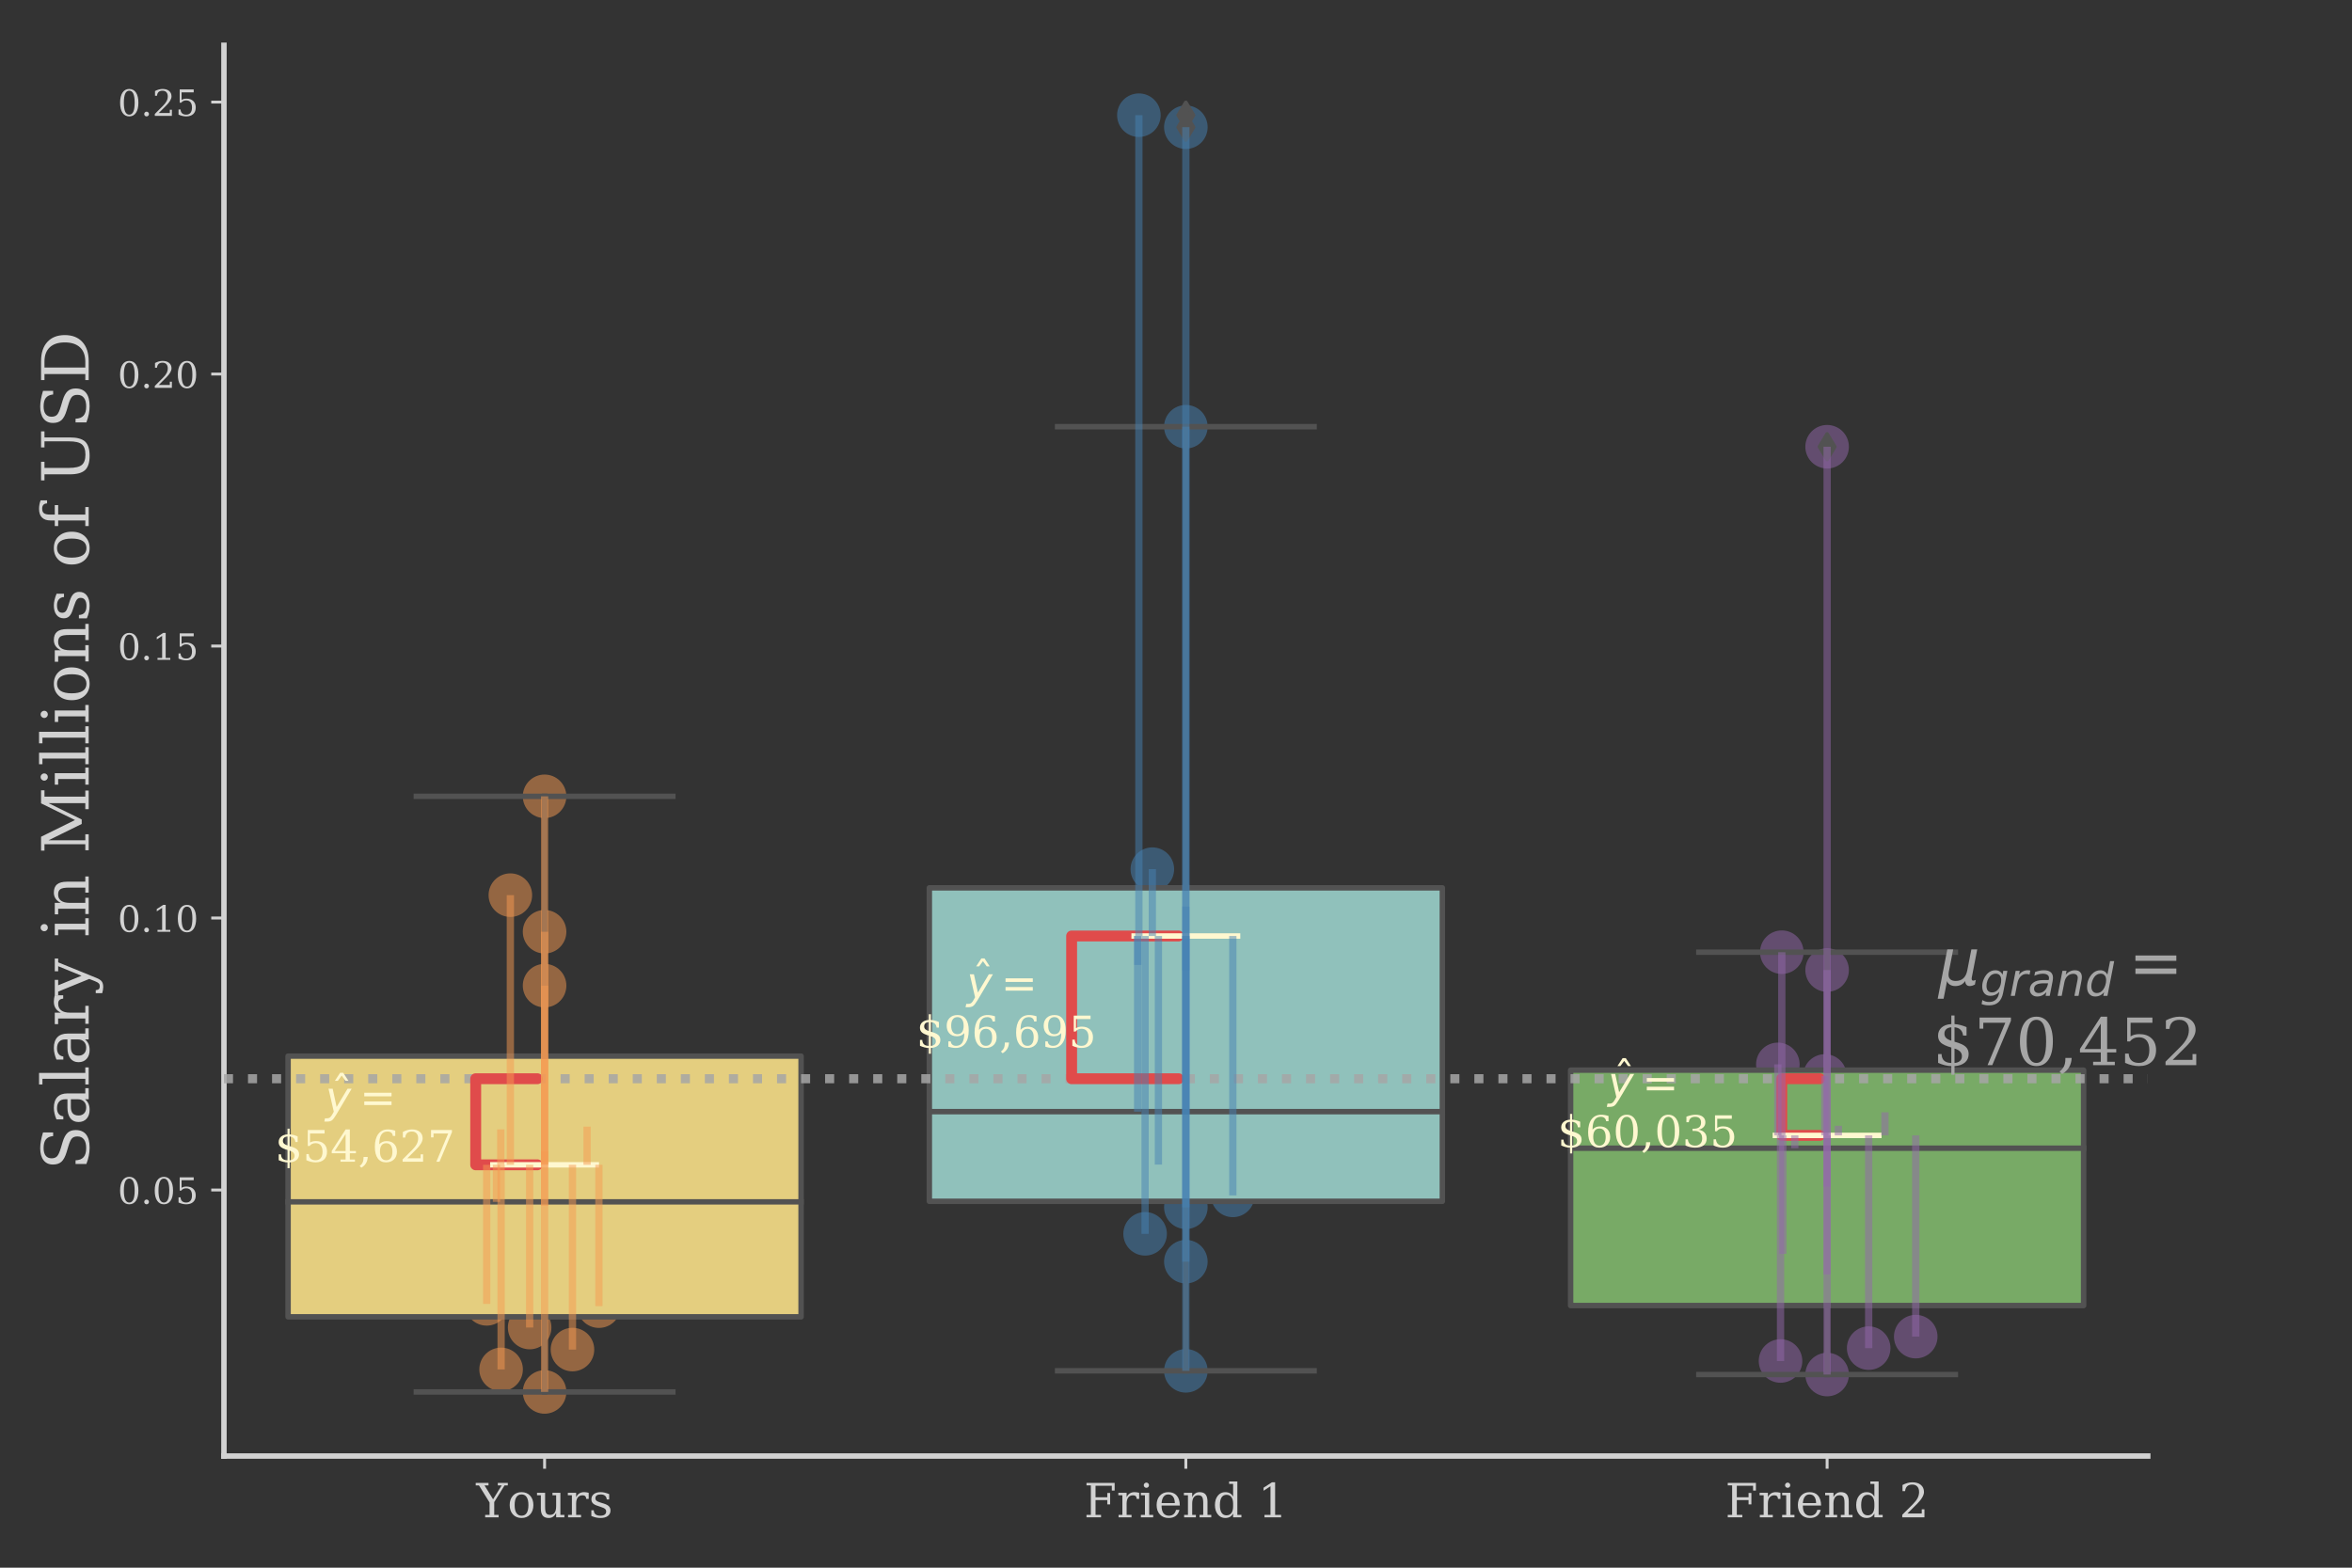 <?xml version="1.0" encoding="utf-8" standalone="no"?>
<!DOCTYPE svg PUBLIC "-//W3C//DTD SVG 1.1//EN"
  "http://www.w3.org/Graphics/SVG/1.1/DTD/svg11.dtd">
<!-- Created with matplotlib (http://matplotlib.org/) -->
<svg height="432pt" version="1.1" viewBox="0 0 648 432" width="648pt" xmlns="http://www.w3.org/2000/svg" xmlns:xlink="http://www.w3.org/1999/xlink">
 <rect x="0" y="0" width="648" height="432" fill="#333333" stroke="none"/>
 <defs>
  <style type="text/css">
*{stroke-linecap:butt;stroke-linejoin:round;}
  </style>
 </defs>
 <g id="figure_1">
  <g id="patch_1">
   <path d="M 0 432 
L 648 432 
L 648 0 
L 0 0 
z
" style="fill:none;"/>
  </g>
  <g id="axes_1">
   <g id="patch_2">
    <path d="M 61.7 401.24 
L 591.728 401.24 
L 591.728 12.48 
L 61.7 12.48 
z
" style="fill:none;opacity:0;"/>
   </g>
   <g id="matplotlib.axis_1">
    <g id="xtick_1">
     <g id="line2d_1">
      <defs>
       <path d="M 0 0 
L 0 3.5 
" id="m8f8ed79a66" style="stroke:#d2d2d2;stroke-width:0.8;"/>
      </defs>
      <g>
       <use style="fill:#d2d2d2;stroke:#d2d2d2;stroke-width:0.8;" x="150.038" xlink:href="#m8f8ed79a66" y="401.24"/>
      </g>
     </g>
     <g id="text_1">
      <!-- Yours -->
      <defs>
       <path d="M 18.891 0 
L 18.891 5.172 
L 28.219 5.172 
L 28.219 31.391 
L 5.719 67.672 
L -1.125 67.672 
L -1.125 72.906 
L 25.984 72.906 
L 25.984 67.672 
L 17.484 67.672 
L 35.688 38.188 
L 53.906 67.672 
L 45.703 67.672 
L 45.703 72.906 
L 66.891 72.906 
L 66.891 67.672 
L 60.016 67.672 
L 38.094 32.328 
L 38.094 5.172 
L 47.406 5.172 
L 47.406 0 
z
" id="DejaVuSerif-59"/>
       <path d="M 30.078 3.422 
Q 37.312 3.422 40.984 9.125 
Q 44.672 14.844 44.672 25.984 
Q 44.672 37.109 40.984 42.797 
Q 37.312 48.484 30.078 48.484 
Q 22.859 48.484 19.172 42.797 
Q 15.484 37.109 15.484 25.984 
Q 15.484 14.844 19.188 9.125 
Q 22.906 3.422 30.078 3.422 
z
M 30.078 -1.422 
Q 18.75 -1.422 11.859 6.078 
Q 4.984 13.578 4.984 25.984 
Q 4.984 38.375 11.844 45.844 
Q 18.703 53.328 30.078 53.328 
Q 41.453 53.328 48.312 45.844 
Q 55.172 38.375 55.172 25.984 
Q 55.172 13.578 48.312 6.078 
Q 41.453 -1.422 30.078 -1.422 
z
" id="DejaVuSerif-6f"/>
       <path d="M 35.406 51.906 
L 52.203 51.906 
L 52.203 5.172 
L 60.688 5.172 
L 60.688 0 
L 43.219 0 
L 43.219 9.188 
Q 40.719 4 36.766 1.281 
Q 32.812 -1.422 27.594 -1.422 
Q 18.953 -1.422 14.875 3.484 
Q 10.797 8.406 10.797 18.891 
L 10.797 46.688 
L 2.688 46.688 
L 2.688 51.906 
L 19.828 51.906 
L 19.828 21.688 
Q 19.828 12.203 22.141 8.688 
Q 24.469 5.172 30.422 5.172 
Q 36.672 5.172 39.938 9.766 
Q 43.219 14.359 43.219 23.094 
L 43.219 46.688 
L 35.406 46.688 
z
" id="DejaVuSerif-75"/>
       <path d="M 47.797 52 
L 47.797 39.016 
L 42.625 39.016 
Q 42.391 42.875 40.484 44.781 
Q 38.578 46.688 34.906 46.688 
Q 28.266 46.688 24.719 42.094 
Q 21.188 37.5 21.188 28.906 
L 21.188 5.172 
L 31.594 5.172 
L 31.594 0 
L 4.109 0 
L 4.109 5.172 
L 12.203 5.172 
L 12.203 46.781 
L 3.609 46.781 
L 3.609 51.906 
L 21.188 51.906 
L 21.188 42.672 
Q 23.828 48.094 27.969 50.703 
Q 32.125 53.328 38.094 53.328 
Q 40.281 53.328 42.703 52.984 
Q 45.125 52.641 47.797 52 
z
" id="DejaVuSerif-72"/>
       <path d="M 5.609 2.875 
L 5.609 14.984 
L 10.797 14.984 
Q 10.984 9.188 14.422 6.297 
Q 17.875 3.422 24.609 3.422 
Q 30.672 3.422 33.844 5.688 
Q 37.016 7.953 37.016 12.312 
Q 37.016 15.719 34.688 17.812 
Q 32.375 19.922 24.906 22.312 
L 18.406 24.516 
Q 11.719 26.656 8.719 29.875 
Q 5.719 33.109 5.719 38.094 
Q 5.719 45.219 10.938 49.266 
Q 16.156 53.328 25.391 53.328 
Q 29.5 53.328 34.031 52.25 
Q 38.578 51.172 43.406 49.125 
L 43.406 37.797 
L 38.234 37.797 
Q 38.031 42.828 34.703 45.656 
Q 31.391 48.484 25.688 48.484 
Q 20.016 48.484 17.109 46.484 
Q 14.203 44.484 14.203 40.484 
Q 14.203 37.203 16.406 35.219 
Q 18.609 33.25 25.203 31.203 
L 32.328 29 
Q 39.703 26.703 42.938 23.266 
Q 46.188 19.828 46.188 14.406 
Q 46.188 7.031 40.547 2.797 
Q 34.906 -1.422 25 -1.422 
Q 19.969 -1.422 15.188 -0.344 
Q 10.406 0.734 5.609 2.875 
z
" id="DejaVuSerif-73"/>
      </defs>
      <g style="fill:#d2d2d2;" transform="translate(131.213 418.118)scale(0.13 -0.13)">
       <use xlink:href="#DejaVuSerif-59"/>
       <use x="65.891" xlink:href="#DejaVuSerif-6f"/>
       <use x="126.096" xlink:href="#DejaVuSerif-75"/>
       <use x="190.5" xlink:href="#DejaVuSerif-72"/>
       <use x="238.303" xlink:href="#DejaVuSerif-73"/>
      </g>
     </g>
    </g>
    <g id="xtick_2">
     <g id="line2d_2">
      <g>
       <use style="fill:#d2d2d2;stroke:#d2d2d2;stroke-width:0.8;" x="326.714" xlink:href="#m8f8ed79a66" y="401.24"/>
      </g>
     </g>
     <g id="text_2">
      <!-- Friend 1 -->
      <defs>
       <path d="M 5.516 0 
L 5.516 5.172 
L 14.797 5.172 
L 14.797 67.672 
L 5.516 67.672 
L 5.516 72.906 
L 65.188 72.906 
L 65.188 56.688 
L 59.188 56.688 
L 59.188 66.891 
L 24.703 66.891 
L 24.703 42.484 
L 49.609 42.484 
L 49.609 51.609 
L 55.609 51.609 
L 55.609 27.391 
L 49.609 27.391 
L 49.609 36.531 
L 24.703 36.531 
L 24.703 5.172 
L 36.375 5.172 
L 36.375 0 
z
" id="DejaVuSerif-46"/>
       <path d="M 9.719 68.016 
Q 9.719 70.266 11.344 71.922 
Q 12.984 73.578 15.281 73.578 
Q 17.531 73.578 19.156 71.922 
Q 20.797 70.266 20.797 68.016 
Q 20.797 65.719 19.188 64.109 
Q 17.578 62.5 15.281 62.5 
Q 12.984 62.5 11.344 64.109 
Q 9.719 65.719 9.719 68.016 
z
M 21.188 5.172 
L 29.688 5.172 
L 29.688 0 
L 3.609 0 
L 3.609 5.172 
L 12.203 5.172 
L 12.203 46.688 
L 3.609 46.688 
L 3.609 51.906 
L 21.188 51.906 
z
" id="DejaVuSerif-69"/>
       <path d="M 54.203 25 
L 15.484 25 
L 15.484 24.609 
Q 15.484 14.109 19.438 8.766 
Q 23.391 3.422 31.109 3.422 
Q 37.016 3.422 40.797 6.516 
Q 44.578 9.625 46.094 15.719 
L 53.328 15.719 
Q 51.172 7.172 45.375 2.875 
Q 39.594 -1.422 30.172 -1.422 
Q 18.797 -1.422 11.891 6.078 
Q 4.984 13.578 4.984 25.984 
Q 4.984 38.281 11.766 45.797 
Q 18.562 53.328 29.594 53.328 
Q 41.359 53.328 47.656 46.062 
Q 53.953 38.812 54.203 25 
z
M 43.609 30.172 
Q 43.312 39.266 39.766 43.875 
Q 36.234 48.484 29.594 48.484 
Q 23.391 48.484 19.828 43.844 
Q 16.266 39.203 15.484 30.172 
z
" id="DejaVuSerif-65"/>
       <path d="M 4.109 0 
L 4.109 5.172 
L 12.203 5.172 
L 12.203 46.688 
L 3.609 46.688 
L 3.609 51.906 
L 21.188 51.906 
L 21.188 42.672 
Q 23.688 47.953 27.656 50.641 
Q 31.641 53.328 36.922 53.328 
Q 45.516 53.328 49.562 48.391 
Q 53.609 43.453 53.609 33.016 
L 53.609 5.172 
L 61.625 5.172 
L 61.625 0 
L 36.812 0 
L 36.812 5.172 
L 44.578 5.172 
L 44.578 30.172 
Q 44.578 39.703 42.234 43.234 
Q 39.891 46.781 33.984 46.781 
Q 27.734 46.781 24.453 42.203 
Q 21.188 37.641 21.188 28.906 
L 21.188 5.172 
L 29 5.172 
L 29 0 
z
" id="DejaVuSerif-6e"/>
       <path d="M 52.484 5.172 
L 61.078 5.172 
L 61.078 0 
L 43.5 0 
L 43.5 8.109 
Q 40.875 3.219 36.797 0.891 
Q 32.719 -1.422 26.703 -1.422 
Q 17.141 -1.422 11.062 6.172 
Q 4.984 13.766 4.984 25.984 
Q 4.984 38.188 11.031 45.75 
Q 17.094 53.328 26.703 53.328 
Q 32.719 53.328 36.797 51 
Q 40.875 48.688 43.5 43.797 
L 43.5 70.797 
L 35.016 70.797 
L 35.016 75.984 
L 52.484 75.984 
z
M 43.5 23.391 
L 43.5 28.516 
Q 43.5 37.844 39.906 42.766 
Q 36.328 47.703 29.5 47.703 
Q 22.562 47.703 19.016 42.234 
Q 15.484 36.766 15.484 25.984 
Q 15.484 15.234 19.016 9.719 
Q 22.562 4.203 29.5 4.203 
Q 36.328 4.203 39.906 9.109 
Q 43.5 14.016 43.5 23.391 
z
" id="DejaVuSerif-64"/>
       <path id="DejaVuSerif-20"/>
       <path d="M 14.203 0 
L 14.203 5.172 
L 26.906 5.172 
L 26.906 65.828 
L 12.203 56.297 
L 12.203 62.703 
L 29.984 74.219 
L 36.719 74.219 
L 36.719 5.172 
L 49.422 5.172 
L 49.422 0 
z
" id="DejaVuSerif-31"/>
      </defs>
      <g style="fill:#d2d2d2;" transform="translate(298.622 418.118)scale(0.13 -0.13)">
       <use xlink:href="#DejaVuSerif-46"/>
       <use x="69.385" xlink:href="#DejaVuSerif-72"/>
       <use x="117.188" xlink:href="#DejaVuSerif-69"/>
       <use x="149.17" xlink:href="#DejaVuSerif-65"/>
       <use x="208.35" xlink:href="#DejaVuSerif-6e"/>
       <use x="272.754" xlink:href="#DejaVuSerif-64"/>
       <use x="336.768" xlink:href="#DejaVuSerif-20"/>
       <use x="368.555" xlink:href="#DejaVuSerif-31"/>
      </g>
     </g>
    </g>
    <g id="xtick_3">
     <g id="line2d_3">
      <g>
       <use style="fill:#d2d2d2;stroke:#d2d2d2;stroke-width:0.8;" x="503.39" xlink:href="#m8f8ed79a66" y="401.24"/>
      </g>
     </g>
     <g id="text_3">
      <!-- Friend 2 -->
      <defs>
       <path d="M 12.797 55.516 
L 7.328 55.516 
L 7.328 68.5 
Q 12.547 71.297 17.844 72.75 
Q 23.141 74.219 28.219 74.219 
Q 39.594 74.219 46.188 68.703 
Q 52.781 63.188 52.781 53.719 
Q 52.781 43.016 37.844 28.125 
Q 36.672 27 36.078 26.422 
L 17.672 8.016 
L 48.094 8.016 
L 48.094 17 
L 53.812 17 
L 53.812 0 
L 6.781 0 
L 6.781 5.328 
L 28.906 27.391 
Q 36.234 34.719 39.359 40.844 
Q 42.484 46.969 42.484 53.719 
Q 42.484 61.078 38.641 65.234 
Q 34.812 69.391 28.078 69.391 
Q 21.094 69.391 17.281 65.922 
Q 13.484 62.453 12.797 55.516 
z
" id="DejaVuSerif-32"/>
      </defs>
      <g style="fill:#d2d2d2;" transform="translate(475.297 418.118)scale(0.13 -0.13)">
       <use xlink:href="#DejaVuSerif-46"/>
       <use x="69.385" xlink:href="#DejaVuSerif-72"/>
       <use x="117.188" xlink:href="#DejaVuSerif-69"/>
       <use x="149.17" xlink:href="#DejaVuSerif-65"/>
       <use x="208.35" xlink:href="#DejaVuSerif-6e"/>
       <use x="272.754" xlink:href="#DejaVuSerif-64"/>
       <use x="336.768" xlink:href="#DejaVuSerif-20"/>
       <use x="368.555" xlink:href="#DejaVuSerif-32"/>
      </g>
     </g>
    </g>
   </g>
   <g id="matplotlib.axis_2">
    <g id="ytick_1">
     <g id="line2d_4">
      <defs>
       <path d="M 0 0 
L -3.5 0 
" id="m16ff4e5924" style="stroke:#d2d2d2;stroke-width:0.8;"/>
      </defs>
      <g>
       <use style="fill:#d2d2d2;stroke:#d2d2d2;stroke-width:0.8;" x="61.7" xlink:href="#m16ff4e5924" y="327.918"/>
      </g>
     </g>
     <g id="text_4">
      <!-- 0.05 -->
      <defs>
       <path d="M 31.781 3.422 
Q 39.266 3.422 42.969 11.625 
Q 46.688 19.828 46.688 36.375 
Q 46.688 52.984 42.969 61.188 
Q 39.266 69.391 31.781 69.391 
Q 24.312 69.391 20.594 61.188 
Q 16.891 52.984 16.891 36.375 
Q 16.891 19.828 20.594 11.625 
Q 24.312 3.422 31.781 3.422 
z
M 31.781 -1.422 
Q 19.922 -1.422 13.25 8.531 
Q 6.594 18.5 6.594 36.375 
Q 6.594 54.297 13.25 64.25 
Q 19.922 74.219 31.781 74.219 
Q 43.703 74.219 50.344 64.25 
Q 56.984 54.297 56.984 36.375 
Q 56.984 18.5 50.344 8.531 
Q 43.703 -1.422 31.781 -1.422 
z
" id="DejaVuSerif-30"/>
       <path d="M 9.422 5.078 
Q 9.422 7.812 11.281 9.719 
Q 13.141 11.625 15.922 11.625 
Q 18.609 11.625 20.5 9.719 
Q 22.406 7.812 22.406 5.078 
Q 22.406 2.391 20.5 0.484 
Q 18.609 -1.422 15.922 -1.422 
Q 13.141 -1.422 11.281 0.453 
Q 9.422 2.344 9.422 5.078 
z
" id="DejaVuSerif-2e"/>
       <path d="M 50.297 72.906 
L 50.297 64.891 
L 16.891 64.891 
L 16.891 44 
Q 19.438 45.75 22.828 46.625 
Q 26.219 47.516 30.422 47.516 
Q 42.234 47.516 49.062 40.969 
Q 55.906 34.422 55.906 23.094 
Q 55.906 11.531 49 5.047 
Q 42.094 -1.422 29.594 -1.422 
Q 24.562 -1.422 19.281 -0.188 
Q 14.016 1.031 8.5 3.516 
L 8.5 17.672 
L 14.016 17.672 
Q 14.453 10.75 18.422 7.078 
Q 22.406 3.422 29.594 3.422 
Q 37.312 3.422 41.453 8.5 
Q 45.609 13.578 45.609 23.094 
Q 45.609 32.562 41.484 37.609 
Q 37.359 42.672 29.594 42.672 
Q 25.203 42.672 21.844 41.109 
Q 18.5 39.547 15.922 36.281 
L 11.719 36.281 
L 11.719 72.906 
z
" id="DejaVuSerif-35"/>
      </defs>
      <g style="fill:#d2d2d2;" transform="translate(32.434 331.717)scale(0.1 -0.1)">
       <use xlink:href="#DejaVuSerif-30"/>
       <use x="63.623" xlink:href="#DejaVuSerif-2e"/>
       <use x="95.41" xlink:href="#DejaVuSerif-30"/>
       <use x="159.033" xlink:href="#DejaVuSerif-35"/>
      </g>
     </g>
    </g>
    <g id="ytick_2">
     <g id="line2d_5">
      <g>
       <use style="fill:#d2d2d2;stroke:#d2d2d2;stroke-width:0.8;" x="61.7" xlink:href="#m16ff4e5924" y="252.972"/>
      </g>
     </g>
     <g id="text_5">
      <!-- 0.10 -->
      <g style="fill:#d2d2d2;" transform="translate(32.434 256.771)scale(0.1 -0.1)">
       <use xlink:href="#DejaVuSerif-30"/>
       <use x="63.623" xlink:href="#DejaVuSerif-2e"/>
       <use x="95.41" xlink:href="#DejaVuSerif-31"/>
       <use x="159.033" xlink:href="#DejaVuSerif-30"/>
      </g>
     </g>
    </g>
    <g id="ytick_3">
     <g id="line2d_6">
      <g>
       <use style="fill:#d2d2d2;stroke:#d2d2d2;stroke-width:0.8;" x="61.7" xlink:href="#m16ff4e5924" y="178.027"/>
      </g>
     </g>
     <g id="text_6">
      <!-- 0.15 -->
      <g style="fill:#d2d2d2;" transform="translate(32.434 181.826)scale(0.1 -0.1)">
       <use xlink:href="#DejaVuSerif-30"/>
       <use x="63.623" xlink:href="#DejaVuSerif-2e"/>
       <use x="95.41" xlink:href="#DejaVuSerif-31"/>
       <use x="159.033" xlink:href="#DejaVuSerif-35"/>
      </g>
     </g>
    </g>
    <g id="ytick_4">
     <g id="line2d_7">
      <g>
       <use style="fill:#d2d2d2;stroke:#d2d2d2;stroke-width:0.8;" x="61.7" xlink:href="#m16ff4e5924" y="103.081"/>
      </g>
     </g>
     <g id="text_7">
      <!-- 0.20 -->
      <g style="fill:#d2d2d2;" transform="translate(32.434 106.88)scale(0.1 -0.1)">
       <use xlink:href="#DejaVuSerif-30"/>
       <use x="63.623" xlink:href="#DejaVuSerif-2e"/>
       <use x="95.41" xlink:href="#DejaVuSerif-32"/>
       <use x="159.033" xlink:href="#DejaVuSerif-30"/>
      </g>
     </g>
    </g>
    <g id="ytick_5">
     <g id="line2d_8">
      <g>
       <use style="fill:#d2d2d2;stroke:#d2d2d2;stroke-width:0.8;" x="61.7" xlink:href="#m16ff4e5924" y="28.136"/>
      </g>
     </g>
     <g id="text_8">
      <!-- 0.25 -->
      <g style="fill:#d2d2d2;" transform="translate(32.434 31.935)scale(0.1 -0.1)">
       <use xlink:href="#DejaVuSerif-30"/>
       <use x="63.623" xlink:href="#DejaVuSerif-2e"/>
       <use x="95.41" xlink:href="#DejaVuSerif-32"/>
       <use x="159.033" xlink:href="#DejaVuSerif-35"/>
      </g>
     </g>
    </g>
    <g id="text_9">
     <!-- Salary in Millions of USD -->
     <defs>
      <path d="M 9.281 3.516 
L 9.281 20.125 
L 14.891 20.062 
Q 15.141 11.766 19.703 7.781 
Q 24.266 3.812 33.594 3.812 
Q 42.281 3.812 46.844 7.25 
Q 51.422 10.688 51.422 17.281 
Q 51.422 22.562 48.656 25.391 
Q 45.906 28.219 37.016 30.906 
L 27.391 33.797 
Q 16.938 36.969 12.672 41.703 
Q 8.406 46.438 8.406 54.688 
Q 8.406 63.969 14.984 69.094 
Q 21.578 74.219 33.5 74.219 
Q 38.578 74.219 44.625 73.109 
Q 50.688 72.016 57.516 69.922 
L 57.516 54.391 
L 52 54.391 
Q 51.172 62.109 46.844 65.547 
Q 42.531 69 33.688 69 
Q 25.984 69 21.953 65.844 
Q 17.922 62.703 17.922 56.688 
Q 17.922 51.469 20.938 48.484 
Q 23.969 45.516 33.797 42.578 
L 42.828 39.891 
Q 52.734 36.922 56.953 32.297 
Q 61.188 27.688 61.188 19.922 
Q 61.188 9.328 54.391 3.953 
Q 47.609 -1.422 34.188 -1.422 
Q 28.172 -1.422 21.938 -0.188 
Q 15.719 1.031 9.281 3.516 
z
" id="DejaVuSerif-53"/>
      <path d="M 39.797 16.312 
L 39.797 27.297 
L 28.219 27.297 
Q 21.531 27.297 18.25 24.406 
Q 14.984 21.531 14.984 15.578 
Q 14.984 10.156 18.297 6.984 
Q 21.625 3.812 27.297 3.812 
Q 32.906 3.812 36.344 7.281 
Q 39.797 10.75 39.797 16.312 
z
M 48.781 32.422 
L 48.781 5.172 
L 56.781 5.172 
L 56.781 0 
L 39.797 0 
L 39.797 5.609 
Q 36.812 2 32.906 0.281 
Q 29 -1.422 23.781 -1.422 
Q 15.141 -1.422 10.062 3.172 
Q 4.984 7.766 4.984 15.578 
Q 4.984 23.641 10.797 28.078 
Q 16.609 32.516 27.203 32.516 
L 39.797 32.516 
L 39.797 36.078 
Q 39.797 42 36.203 45.234 
Q 32.625 48.484 26.125 48.484 
Q 20.75 48.484 17.578 46.047 
Q 14.406 43.609 13.625 38.812 
L 8.984 38.812 
L 8.984 49.312 
Q 13.672 51.312 18.094 52.312 
Q 22.516 53.328 26.703 53.328 
Q 37.5 53.328 43.141 47.969 
Q 48.781 42.625 48.781 32.422 
z
" id="DejaVuSerif-61"/>
      <path d="M 20.516 5.172 
L 29 5.172 
L 29 0 
L 2.875 0 
L 2.875 5.172 
L 11.531 5.172 
L 11.531 70.797 
L 2.875 70.797 
L 2.875 75.984 
L 20.516 75.984 
z
" id="DejaVuSerif-6c"/>
      <path d="M 21.578 -9.516 
L 25 -0.875 
L 5.609 46.688 
L -0.297 46.688 
L -0.297 51.906 
L 23.578 51.906 
L 23.578 46.688 
L 15.281 46.688 
L 29.891 10.984 
L 44.484 46.688 
L 36.719 46.688 
L 36.719 51.906 
L 56.203 51.906 
L 56.203 46.688 
L 50.391 46.688 
L 26.609 -11.719 
Q 24.172 -17.781 21.188 -20 
Q 18.219 -22.219 12.797 -22.219 
Q 10.5 -22.219 8.078 -21.828 
Q 5.672 -21.438 3.219 -20.703 
L 3.219 -10.797 
L 7.812 -10.797 
Q 8.109 -14.109 9.5 -15.547 
Q 10.891 -17 13.812 -17 
Q 16.5 -17 18.141 -15.5 
Q 19.781 -14.016 21.578 -9.516 
z
" id="DejaVuSerif-79"/>
      <path d="M 5.516 0 
L 5.516 5.172 
L 14.797 5.172 
L 14.797 67.672 
L 4.984 67.672 
L 4.984 72.906 
L 26.219 72.906 
L 51.812 21 
L 77.391 72.906 
L 97.312 72.906 
L 97.312 67.672 
L 87.594 67.672 
L 87.594 5.172 
L 96.922 5.172 
L 96.922 0 
L 68.406 0 
L 68.406 5.172 
L 77.688 5.172 
L 77.688 61.531 
L 52.688 10.688 
L 45.797 10.688 
L 20.797 61.531 
L 20.797 5.172 
L 30.078 5.172 
L 30.078 0 
z
" id="DejaVuSerif-4d"/>
      <path d="M 43.016 63.719 
L 38.281 63.719 
Q 38.234 67.391 36.203 69.281 
Q 34.188 71.188 30.328 71.188 
Q 25.297 71.188 23.234 68.422 
Q 21.188 65.672 21.188 58.594 
L 21.188 51.906 
L 35.688 51.906 
L 35.688 46.688 
L 21.188 46.688 
L 21.188 5.172 
L 32.719 5.172 
L 32.719 0 
L 3.609 0 
L 3.609 5.172 
L 12.203 5.172 
L 12.203 46.688 
L 3.609 46.688 
L 3.609 51.906 
L 12.203 51.906 
L 12.203 58.406 
Q 12.203 67.094 16.719 71.531 
Q 21.234 75.984 29.984 75.984 
Q 33.25 75.984 36.516 75.391 
Q 39.797 74.812 43.016 73.578 
z
" id="DejaVuSerif-66"/>
      <path d="M 14.016 67.672 
L 4.688 67.672 
L 4.688 72.906 
L 33.203 72.906 
L 33.203 67.672 
L 23.875 67.672 
L 23.875 29.984 
Q 23.875 16.016 28.438 10.5 
Q 33.016 4.984 44.188 4.984 
Q 55.375 4.984 59.938 10.5 
Q 64.5 16.016 64.5 29.984 
L 64.5 67.672 
L 55.172 67.672 
L 55.172 72.906 
L 79.781 72.906 
L 79.781 67.672 
L 70.516 67.672 
L 70.516 29 
Q 70.516 12.359 64.109 5.469 
Q 57.719 -1.422 42.391 -1.422 
Q 27.047 -1.422 20.531 5.516 
Q 14.016 12.453 14.016 29 
z
" id="DejaVuSerif-55"/>
      <path d="M 24.703 5.172 
L 33.797 5.172 
Q 48 5.172 55.594 13.281 
Q 63.188 21.391 63.188 36.531 
Q 63.188 51.656 55.609 59.656 
Q 48.047 67.672 33.797 67.672 
L 24.703 67.672 
z
M 5.516 0 
L 5.516 5.172 
L 14.797 5.172 
L 14.797 67.672 
L 5.516 67.672 
L 5.516 72.906 
L 34.516 72.906 
Q 53.375 72.906 63.891 63.281 
Q 74.422 53.656 74.422 36.531 
Q 74.422 19.344 63.875 9.672 
Q 53.328 0 34.516 0 
z
" id="DejaVuSerif-44"/>
     </defs>
     <g style="fill:#d2d2d2;" transform="translate(24.435 322.417)rotate(-90)scale(0.18 -0.18)">
      <use xlink:href="#DejaVuSerif-53"/>
      <use x="68.506" xlink:href="#DejaVuSerif-61"/>
      <use x="128.125" xlink:href="#DejaVuSerif-6c"/>
      <use x="160.107" xlink:href="#DejaVuSerif-61"/>
      <use x="219.727" xlink:href="#DejaVuSerif-72"/>
      <use x="267.529" xlink:href="#DejaVuSerif-79"/>
      <use x="324.023" xlink:href="#DejaVuSerif-20"/>
      <use x="355.811" xlink:href="#DejaVuSerif-69"/>
      <use x="387.793" xlink:href="#DejaVuSerif-6e"/>
      <use x="452.197" xlink:href="#DejaVuSerif-20"/>
      <use x="483.984" xlink:href="#DejaVuSerif-4d"/>
      <use x="586.377" xlink:href="#DejaVuSerif-69"/>
      <use x="618.359" xlink:href="#DejaVuSerif-6c"/>
      <use x="650.342" xlink:href="#DejaVuSerif-6c"/>
      <use x="682.324" xlink:href="#DejaVuSerif-69"/>
      <use x="714.307" xlink:href="#DejaVuSerif-6f"/>
      <use x="774.512" xlink:href="#DejaVuSerif-6e"/>
      <use x="838.916" xlink:href="#DejaVuSerif-73"/>
      <use x="890.234" xlink:href="#DejaVuSerif-20"/>
      <use x="922.021" xlink:href="#DejaVuSerif-6f"/>
      <use x="982.227" xlink:href="#DejaVuSerif-66"/>
      <use x="1019.238" xlink:href="#DejaVuSerif-20"/>
      <use x="1051.025" xlink:href="#DejaVuSerif-55"/>
      <use x="1135.303" xlink:href="#DejaVuSerif-53"/>
      <use x="1203.809" xlink:href="#DejaVuSerif-44"/>
     </g>
    </g>
   </g>
   <g id="patch_3">
    <path d="M 61.7 401.24 
L 61.7 12.48 
" style="fill:none;stroke:#d2d2d2;stroke-linecap:square;stroke-linejoin:miter;stroke-width:1.5;"/>
   </g>
   <g id="patch_4">
    <path d="M 61.7 401.24 
L 591.728 401.24 
" style="fill:none;stroke:#d2d2d2;stroke-linecap:square;stroke-linejoin:miter;stroke-width:1.5;"/>
   </g>
   <g id="PathCollection_1">
    <defs>
     <path d="M 0 6 
C 1.591 6 3.117 5.368 4.243 4.243 
C 5.368 3.117 6 1.591 6 0 
C 6 -1.591 5.368 -3.117 4.243 -4.243 
C 3.117 -5.368 1.591 -6 0 -6 
C -1.591 -6 -3.117 -5.368 -4.243 -4.243 
C -5.368 -3.117 -6 -1.591 -6 0 
C -6 1.591 -5.368 3.117 -4.243 4.243 
C -3.117 5.368 -1.591 6 0 6 
z
" id="C0_0_7b3ea4ba00"/>
    </defs>
    <g clip-path="url(#pb8770cabf9)">
     <use style="fill:#f79a52;fill-opacity:0.5;" x="150.038" xlink:href="#C0_0_7b3ea4ba00" y="383.569"/>
    </g>
    <g clip-path="url(#pb8770cabf9)">
     <use style="fill:#f79a52;fill-opacity:0.5;" x="138.059" xlink:href="#C0_0_7b3ea4ba00" y="377.358"/>
    </g>
    <g clip-path="url(#pb8770cabf9)">
     <use style="fill:#f79a52;fill-opacity:0.5;" x="157.72" xlink:href="#C0_0_7b3ea4ba00" y="371.894"/>
    </g>
    <g clip-path="url(#pb8770cabf9)">
     <use style="fill:#f79a52;fill-opacity:0.5;" x="145.923" xlink:href="#C0_0_7b3ea4ba00" y="365.823"/>
    </g>
    <g clip-path="url(#pb8770cabf9)">
     <use style="fill:#f79a52;fill-opacity:0.5;" x="165.01" xlink:href="#C0_0_7b3ea4ba00" y="359.931"/>
    </g>
    <g clip-path="url(#pb8770cabf9)">
     <use style="fill:#f79a52;fill-opacity:0.5;" x="134.091" xlink:href="#C0_0_7b3ea4ba00" y="359.296"/>
    </g>
    <g clip-path="url(#pb8770cabf9)">
     <use style="fill:#f79a52;fill-opacity:0.5;" x="150.038" xlink:href="#C0_0_7b3ea4ba00" y="332.296"/>
    </g>
    <g clip-path="url(#pb8770cabf9)">
     <use style="fill:#f79a52;fill-opacity:0.5;" x="136.78" xlink:href="#C0_0_7b3ea4ba00" y="331.188"/>
    </g>
    <g clip-path="url(#pb8770cabf9)">
     <use style="fill:#f79a52;fill-opacity:0.5;" x="150.038" xlink:href="#C0_0_7b3ea4ba00" y="317.236"/>
    </g>
    <g clip-path="url(#pb8770cabf9)">
     <use style="fill:#f79a52;fill-opacity:0.5;" x="137.975" xlink:href="#C0_0_7b3ea4ba00" y="311.217"/>
    </g>
    <g clip-path="url(#pb8770cabf9)">
     <use style="fill:#f79a52;fill-opacity:0.5;" x="161.744" xlink:href="#C0_0_7b3ea4ba00" y="310.449"/>
    </g>
    <g clip-path="url(#pb8770cabf9)">
     <use style="fill:#f79a52;fill-opacity:0.5;" x="150.038" xlink:href="#C0_0_7b3ea4ba00" y="271.611"/>
    </g>
    <g clip-path="url(#pb8770cabf9)">
     <use style="fill:#f79a52;fill-opacity:0.5;" x="150.038" xlink:href="#C0_0_7b3ea4ba00" y="256.757"/>
    </g>
    <g clip-path="url(#pb8770cabf9)">
     <use style="fill:#f79a52;fill-opacity:0.5;" x="140.609" xlink:href="#C0_0_7b3ea4ba00" y="246.671"/>
    </g>
    <g clip-path="url(#pb8770cabf9)">
     <use style="fill:#f79a52;fill-opacity:0.5;" x="150.038" xlink:href="#C0_0_7b3ea4ba00" y="219.439"/>
    </g>
   </g>
   <g id="PathCollection_2">
    <defs>
     <path d="M 0 6 
C 1.591 6 3.117 5.368 4.243 4.243 
C 5.368 3.117 6 1.591 6 0 
C 6 -1.591 5.368 -3.117 4.243 -4.243 
C 3.117 -5.368 1.591 -6 0 -6 
C -1.591 -6 -3.117 -5.368 -4.243 -4.243 
C -5.368 -3.117 -6 -1.591 -6 0 
C -6 1.591 -5.368 3.117 -4.243 4.243 
C -3.117 5.368 -1.591 6 0 6 
z
" id="C1_0_831f1d196d"/>
    </defs>
    <g clip-path="url(#pb8770cabf9)">
     <use style="fill:#4682b4;fill-opacity:0.5;" x="326.714" xlink:href="#C1_0_831f1d196d" y="377.753"/>
    </g>
    <g clip-path="url(#pb8770cabf9)">
     <use style="fill:#4682b4;fill-opacity:0.5;" x="326.714" xlink:href="#C1_0_831f1d196d" y="347.667"/>
    </g>
    <g clip-path="url(#pb8770cabf9)">
     <use style="fill:#4682b4;fill-opacity:0.5;" x="315.49" xlink:href="#C1_0_831f1d196d" y="339.996"/>
    </g>
    <g clip-path="url(#pb8770cabf9)">
     <use style="fill:#4682b4;fill-opacity:0.5;" x="326.714" xlink:href="#C1_0_831f1d196d" y="332.686"/>
    </g>
    <g clip-path="url(#pb8770cabf9)">
     <use style="fill:#4682b4;fill-opacity:0.5;" x="339.658" xlink:href="#C1_0_831f1d196d" y="329.409"/>
    </g>
    <g clip-path="url(#pb8770cabf9)">
     <use style="fill:#4682b4;fill-opacity:0.5;" x="319.151" xlink:href="#C1_0_831f1d196d" y="320.921"/>
    </g>
    <g clip-path="url(#pb8770cabf9)">
     <use style="fill:#4682b4;fill-opacity:0.5;" x="326.714" xlink:href="#C1_0_831f1d196d" y="307.125"/>
    </g>
    <g clip-path="url(#pb8770cabf9)">
     <use style="fill:#4682b4;fill-opacity:0.5;" x="313.436" xlink:href="#C1_0_831f1d196d" y="306.333"/>
    </g>
    <g clip-path="url(#pb8770cabf9)">
     <use style="fill:#4682b4;fill-opacity:0.5;" x="326.714" xlink:href="#C1_0_831f1d196d" y="267.393"/>
    </g>
    <g clip-path="url(#pb8770cabf9)">
     <use style="fill:#4682b4;fill-opacity:0.5;" x="313.487" xlink:href="#C1_0_831f1d196d" y="265.908"/>
    </g>
    <g clip-path="url(#pb8770cabf9)">
     <use style="fill:#4682b4;fill-opacity:0.5;" x="326.714" xlink:href="#C1_0_831f1d196d" y="249.802"/>
    </g>
    <g clip-path="url(#pb8770cabf9)">
     <use style="fill:#4682b4;fill-opacity:0.5;" x="317.48" xlink:href="#C1_0_831f1d196d" y="239.509"/>
    </g>
    <g clip-path="url(#pb8770cabf9)">
     <use style="fill:#4682b4;fill-opacity:0.5;" x="326.714" xlink:href="#C1_0_831f1d196d" y="117.586"/>
    </g>
    <g clip-path="url(#pb8770cabf9)">
     <use style="fill:#4682b4;fill-opacity:0.5;" x="326.714" xlink:href="#C1_0_831f1d196d" y="35.05"/>
    </g>
    <g clip-path="url(#pb8770cabf9)">
     <use style="fill:#4682b4;fill-opacity:0.5;" x="313.775" xlink:href="#C1_0_831f1d196d" y="31.745"/>
    </g>
   </g>
   <g id="PathCollection_3">
    <defs>
     <path d="M 0 6 
C 1.591 6 3.117 5.368 4.243 4.243 
C 5.368 3.117 6 1.591 6 0 
C 6 -1.591 5.368 -3.117 4.243 -4.243 
C 3.117 -5.368 1.591 -6 0 -6 
C -1.591 -6 -3.117 -5.368 -4.243 -4.243 
C -5.368 -3.117 -6 -1.591 -6 0 
C -6 1.591 -5.368 3.117 -4.243 4.243 
C -3.117 5.368 -1.591 6 0 6 
z
" id="C2_0_13ef8f50c9"/>
    </defs>
    <g clip-path="url(#pb8770cabf9)">
     <use style="fill:#9469ad;fill-opacity:0.5;" x="503.39" xlink:href="#C2_0_13ef8f50c9" y="378.776"/>
    </g>
    <g clip-path="url(#pb8770cabf9)">
     <use style="fill:#9469ad;fill-opacity:0.5;" x="490.553" xlink:href="#C2_0_13ef8f50c9" y="375.039"/>
    </g>
    <g clip-path="url(#pb8770cabf9)">
     <use style="fill:#9469ad;fill-opacity:0.5;" x="514.84" xlink:href="#C2_0_13ef8f50c9" y="371.501"/>
    </g>
    <g clip-path="url(#pb8770cabf9)">
     <use style="fill:#9469ad;fill-opacity:0.5;" x="527.806" xlink:href="#C2_0_13ef8f50c9" y="368.328"/>
    </g>
    <g clip-path="url(#pb8770cabf9)">
     <use style="fill:#9469ad;fill-opacity:0.5;" x="503.39" xlink:href="#C2_0_13ef8f50c9" y="351.199"/>
    </g>
    <g clip-path="url(#pb8770cabf9)">
     <use style="fill:#9469ad;fill-opacity:0.5;" x="491.188" xlink:href="#C2_0_13ef8f50c9" y="345.512"/>
    </g>
    <g clip-path="url(#pb8770cabf9)">
     <use style="fill:#9469ad;fill-opacity:0.5;" x="503.39" xlink:href="#C2_0_13ef8f50c9" y="327.03"/>
    </g>
    <g clip-path="url(#pb8770cabf9)">
     <use style="fill:#9469ad;fill-opacity:0.5;" x="494.488" xlink:href="#C2_0_13ef8f50c9" y="316.404"/>
    </g>
    <g clip-path="url(#pb8770cabf9)">
     <use style="fill:#9469ad;fill-opacity:0.5;" x="506.483" xlink:href="#C2_0_13ef8f50c9" y="310.23"/>
    </g>
    <g clip-path="url(#pb8770cabf9)">
     <use style="fill:#9469ad;fill-opacity:0.5;" x="519.323" xlink:href="#C2_0_13ef8f50c9" y="306.509"/>
    </g>
    <g clip-path="url(#pb8770cabf9)">
     <use style="fill:#9469ad;fill-opacity:0.5;" x="502.78" xlink:href="#C2_0_13ef8f50c9" y="296.493"/>
    </g>
    <g clip-path="url(#pb8770cabf9)">
     <use style="fill:#9469ad;fill-opacity:0.5;" x="489.817" xlink:href="#C2_0_13ef8f50c9" y="293.305"/>
    </g>
    <g clip-path="url(#pb8770cabf9)">
     <use style="fill:#9469ad;fill-opacity:0.5;" x="503.39" xlink:href="#C2_0_13ef8f50c9" y="267.318"/>
    </g>
    <g clip-path="url(#pb8770cabf9)">
     <use style="fill:#9469ad;fill-opacity:0.5;" x="490.905" xlink:href="#C2_0_13ef8f50c9" y="262.391"/>
    </g>
    <g clip-path="url(#pb8770cabf9)">
     <use style="fill:#9469ad;fill-opacity:0.5;" x="503.39" xlink:href="#C2_0_13ef8f50c9" y="123.104"/>
    </g>
   </g>
  </g>
  <g id="axes_2">
   <g id="patch_5">
    <path clip-path="url(#pb8770cabf9)" d="M 79.368 362.877 
L 220.708 362.877 
L 220.708 291.03 
L 79.368 291.03 
L 79.368 362.877 
z
" style="fill:#e4ce7f;stroke:#525252;stroke-linejoin:miter;stroke-width:1.5;"/>
   </g>
   <g id="patch_6">
    <path clip-path="url(#pb8770cabf9)" d="M 256.043 331.047 
L 397.384 331.047 
L 397.384 244.655 
L 256.043 244.655 
L 256.043 331.047 
z
" style="fill:#90c1bb;stroke:#525252;stroke-linejoin:miter;stroke-width:1.5;"/>
   </g>
   <g id="patch_7">
    <path clip-path="url(#pb8770cabf9)" d="M 432.719 359.763 
L 574.06 359.763 
L 574.06 294.899 
L 432.719 294.899 
L 432.719 359.763 
z
" style="fill:#78aa66;stroke:#525252;stroke-linejoin:miter;stroke-width:1.5;"/>
   </g>
   <g id="line2d_9">
    <path clip-path="url(#pb8770cabf9)" d="M 150.038 362.877 
L 150.038 383.569 
" style="fill:none;stroke:#525252;stroke-linecap:square;stroke-width:1.5;"/>
   </g>
   <g id="line2d_10">
    <path clip-path="url(#pb8770cabf9)" d="M 150.038 291.03 
L 150.038 219.439 
" style="fill:none;stroke:#525252;stroke-linecap:square;stroke-width:1.5;"/>
   </g>
   <g id="line2d_11">
    <path clip-path="url(#pb8770cabf9)" d="M 114.703 383.569 
L 185.373 383.569 
" style="fill:none;stroke:#525252;stroke-linecap:square;stroke-width:1.5;"/>
   </g>
   <g id="line2d_12">
    <path clip-path="url(#pb8770cabf9)" d="M 114.703 219.439 
L 185.373 219.439 
" style="fill:none;stroke:#525252;stroke-linecap:square;stroke-width:1.5;"/>
   </g>
   <g id="line2d_13"/>
   <g id="line2d_14">
    <path clip-path="url(#pb8770cabf9)" d="M 326.714 331.047 
L 326.714 377.753 
" style="fill:none;stroke:#525252;stroke-linecap:square;stroke-width:1.5;"/>
   </g>
   <g id="line2d_15">
    <path clip-path="url(#pb8770cabf9)" d="M 326.714 244.655 
L 326.714 117.586 
" style="fill:none;stroke:#525252;stroke-linecap:square;stroke-width:1.5;"/>
   </g>
   <g id="line2d_16">
    <path clip-path="url(#pb8770cabf9)" d="M 291.379 377.753 
L 362.049 377.753 
" style="fill:none;stroke:#525252;stroke-linecap:square;stroke-width:1.5;"/>
   </g>
   <g id="line2d_17">
    <path clip-path="url(#pb8770cabf9)" d="M 291.379 117.586 
L 362.049 117.586 
" style="fill:none;stroke:#525252;stroke-linecap:square;stroke-width:1.5;"/>
   </g>
   <g id="line2d_18">
    <defs>
     <path d="M 0 3.536 
L 2.121 0 
L 0 -3.536 
L -2.121 0 
z
" id="mabd61eb861" style="stroke:#525252;stroke-linejoin:miter;"/>
    </defs>
    <g clip-path="url(#pb8770cabf9)">
     <use style="fill:#525252;stroke:#525252;stroke-linejoin:miter;" x="326.714" xlink:href="#mabd61eb861" y="31.745"/>
     <use style="fill:#525252;stroke:#525252;stroke-linejoin:miter;" x="326.714" xlink:href="#mabd61eb861" y="35.05"/>
    </g>
   </g>
   <g id="line2d_19">
    <path clip-path="url(#pb8770cabf9)" d="M 503.39 359.763 
L 503.39 378.776 
" style="fill:none;stroke:#525252;stroke-linecap:square;stroke-width:1.5;"/>
   </g>
   <g id="line2d_20">
    <path clip-path="url(#pb8770cabf9)" d="M 503.39 294.899 
L 503.39 262.391 
" style="fill:none;stroke:#525252;stroke-linecap:square;stroke-width:1.5;"/>
   </g>
   <g id="line2d_21">
    <path clip-path="url(#pb8770cabf9)" d="M 468.054 378.776 
L 538.725 378.776 
" style="fill:none;stroke:#525252;stroke-linecap:square;stroke-width:1.5;"/>
   </g>
   <g id="line2d_22">
    <path clip-path="url(#pb8770cabf9)" d="M 468.054 262.391 
L 538.725 262.391 
" style="fill:none;stroke:#525252;stroke-linecap:square;stroke-width:1.5;"/>
   </g>
   <g id="line2d_23">
    <g clip-path="url(#pb8770cabf9)">
     <use style="fill:#525252;stroke:#525252;stroke-linejoin:miter;" x="503.39" xlink:href="#mabd61eb861" y="123.104"/>
    </g>
   </g>
   <g id="line2d_24">
    <path clip-path="url(#pb8770cabf9)" d="M 79.368 331.188 
L 220.708 331.188 
" style="fill:none;stroke:#525252;stroke-linecap:square;stroke-width:1.5;"/>
   </g>
   <g id="line2d_25">
    <path clip-path="url(#pb8770cabf9)" d="M 256.043 306.333 
L 397.384 306.333 
" style="fill:none;stroke:#525252;stroke-linecap:square;stroke-width:1.5;"/>
   </g>
   <g id="line2d_26">
    <path clip-path="url(#pb8770cabf9)" d="M 432.719 316.404 
L 574.06 316.404 
" style="fill:none;stroke:#525252;stroke-linecap:square;stroke-width:1.5;"/>
   </g>
  </g>
  <g id="axes_3">
   <g id="line2d_27">
    <path clip-path="url(#pb8770cabf9)" d="M 61.7 297.261 
L 591.728 297.261 
" style="fill:none;opacity:0.85;stroke:#a6a6a6;stroke-dasharray:2.5,4.125;stroke-dashoffset:0;stroke-width:2.5;"/>
   </g>
   <g id="text_10">
    <!-- $\mu_{grand}=$ -->
    <defs>
     <path d="M -1.312 -20.797 
L 13.375 54.688 
L 22.406 54.688 
L 15.766 20.656 
Q 15.578 19.625 15.422 18.359 
Q 15.281 17.094 15.281 15.828 
Q 15.281 11.281 18.141 8.828 
Q 21 6.391 26.312 6.391 
Q 33.547 6.391 37.984 10.484 
Q 42.438 14.594 44 22.797 
L 50.203 54.688 
L 59.188 54.688 
L 51.031 12.641 
Q 50.828 11.719 50.75 11.031 
Q 50.688 10.359 50.688 9.812 
Q 50.688 8.297 51.297 7.594 
Q 51.906 6.891 53.219 6.891 
Q 53.719 6.891 54.562 7.125 
Q 55.422 7.375 56.984 8.016 
L 55.609 0.781 
Q 53.469 -0.297 51.516 -0.859 
Q 49.562 -1.422 47.703 -1.422 
Q 44.484 -1.422 42.656 0.625 
Q 40.828 2.688 40.828 6.297 
Q 38.094 2.391 34.297 0.484 
Q 30.516 -1.422 25.391 -1.422 
Q 20.844 -1.422 17.453 0.672 
Q 14.062 2.781 12.984 6.203 
L 7.719 -20.797 
z
" id="DejaVuSans-Oblique-3bc"/>
     <path d="M 59.625 54.688 
L 50.297 6.781 
Q 47.609 -7.125 40.016 -13.953 
Q 32.422 -20.797 19.578 -20.797 
Q 14.844 -20.797 10.781 -20.094 
Q 6.734 -19.391 3.219 -17.922 
L 4.891 -9.188 
Q 8.203 -11.328 11.906 -12.344 
Q 15.625 -13.375 19.828 -13.375 
Q 28.375 -13.375 33.859 -8.703 
Q 39.359 -4.047 41.109 4.688 
L 41.891 8.797 
Q 38.141 4.5 33.156 2.25 
Q 28.172 0 22.406 0 
Q 14.109 0 9.344 5.484 
Q 4.594 10.984 4.594 20.609 
Q 4.594 28.172 7.469 35.422 
Q 10.359 42.672 15.578 48.297 
Q 19.047 52 23.656 54 
Q 28.266 56 33.297 56 
Q 38.812 56 42.906 53.438 
Q 47.016 50.875 49.031 46.188 
L 50.594 54.688 
z
M 46.094 34.625 
Q 46.094 41.266 42.969 44.875 
Q 39.844 48.484 34.078 48.484 
Q 30.516 48.484 27.297 47.062 
Q 24.078 45.656 21.781 43.109 
Q 18.062 38.922 15.984 33.234 
Q 13.922 27.547 13.922 21.484 
Q 13.922 14.75 17.062 11.125 
Q 20.219 7.516 26.125 7.516 
Q 34.672 7.516 40.375 15.25 
Q 46.094 23 46.094 34.625 
z
" id="DejaVuSans-Oblique-67"/>
     <path d="M 44.578 46.391 
Q 43.219 47.125 41.453 47.516 
Q 39.703 47.906 37.703 47.906 
Q 30.516 47.906 25.141 42.453 
Q 19.781 37.016 18.016 27.875 
L 12.5 0 
L 3.516 0 
L 14.203 54.688 
L 23.188 54.688 
L 21.484 46.188 
Q 25.047 50.922 30 53.453 
Q 34.969 56 40.578 56 
Q 42.047 56 43.453 55.828 
Q 44.875 55.672 46.297 55.281 
z
" id="DejaVuSans-Oblique-72"/>
     <path d="M 53.719 31.203 
L 47.609 0 
L 38.625 0 
L 40.281 8.297 
Q 36.328 3.422 31.266 1 
Q 26.219 -1.422 20.016 -1.422 
Q 13.031 -1.422 8.562 2.844 
Q 4.109 7.125 4.109 13.812 
Q 4.109 23.391 11.75 28.953 
Q 19.391 34.516 32.812 34.516 
L 45.312 34.516 
L 45.797 36.922 
Q 45.906 37.312 45.953 37.766 
Q 46 38.234 46 39.203 
Q 46 43.562 42.453 45.969 
Q 38.922 48.391 32.516 48.391 
Q 28.125 48.391 23.5 47.266 
Q 18.891 46.141 14.016 43.891 
L 15.578 52.203 
Q 20.656 54.109 25.516 55.047 
Q 30.375 56 34.906 56 
Q 44.578 56 49.625 51.797 
Q 54.688 47.609 54.688 39.594 
Q 54.688 37.984 54.438 35.812 
Q 54.203 33.641 53.719 31.203 
z
M 44 27.484 
L 35.016 27.484 
Q 23.969 27.484 18.672 24.531 
Q 13.375 21.578 13.375 15.375 
Q 13.375 11.078 16.078 8.641 
Q 18.797 6.203 23.578 6.203 
Q 30.906 6.203 36.375 11.453 
Q 41.844 16.703 43.609 25.484 
z
" id="DejaVuSans-Oblique-61"/>
     <path d="M 55.719 33.016 
L 49.312 0 
L 40.281 0 
L 46.688 32.672 
Q 47.125 34.969 47.359 36.719 
Q 47.609 38.484 47.609 39.5 
Q 47.609 43.609 45.016 45.891 
Q 42.438 48.188 37.797 48.188 
Q 30.562 48.188 25.344 43.375 
Q 20.125 38.578 18.5 30.328 
L 12.5 0 
L 3.516 0 
L 14.109 54.688 
L 23.094 54.688 
L 21.297 46.094 
Q 25.047 50.828 30.312 53.406 
Q 35.594 56 41.406 56 
Q 48.641 56 52.609 52.094 
Q 56.594 48.188 56.594 41.109 
Q 56.594 39.359 56.375 37.359 
Q 56.156 35.359 55.719 33.016 
z
" id="DejaVuSans-Oblique-6e"/>
     <path d="M 41.797 8.203 
Q 38.188 3.469 33.25 1.016 
Q 28.328 -1.422 22.312 -1.422 
Q 14.109 -1.422 9.344 4.172 
Q 4.594 9.766 4.594 19.484 
Q 4.594 27.594 7.469 34.938 
Q 10.359 42.281 15.828 48.094 
Q 19.438 51.953 23.969 53.969 
Q 28.516 56 33.5 56 
Q 38.766 56 42.797 53.453 
Q 46.828 50.922 49.031 46.188 
L 54.891 75.984 
L 63.922 75.984 
L 49.125 0 
L 40.094 0 
z
M 13.922 21.094 
Q 13.922 14.016 17.109 10.062 
Q 20.312 6.109 25.984 6.109 
Q 30.172 6.109 33.766 8.125 
Q 37.359 10.156 40.094 14.109 
Q 42.969 18.219 44.625 23.578 
Q 46.297 28.953 46.297 34.188 
Q 46.297 40.969 43.094 44.766 
Q 39.891 48.578 34.281 48.578 
Q 30.031 48.578 26.359 46.578 
Q 22.703 44.578 20.125 40.828 
Q 17.281 36.766 15.594 31.391 
Q 13.922 26.031 13.922 21.094 
z
" id="DejaVuSans-Oblique-64"/>
     <path d="M 10.594 45.406 
L 73.188 45.406 
L 73.188 37.203 
L 10.594 37.203 
z
M 10.594 25.484 
L 73.188 25.484 
L 73.188 17.188 
L 10.594 17.188 
z
" id="DejaVuSans-3d"/>
    </defs>
    <g style="fill:#a6a6a6;" transform="translate(534.093 271.525)scale(0.18 -0.18)">
     <use transform="translate(0 0.312)" xlink:href="#DejaVuSans-Oblique-3bc"/>
     <use transform="translate(63.623 -16.094)scale(0.7)" xlink:href="#DejaVuSans-Oblique-67"/>
     <use transform="translate(108.057 -16.094)scale(0.7)" xlink:href="#DejaVuSans-Oblique-72"/>
     <use transform="translate(136.836 -16.094)scale(0.7)" xlink:href="#DejaVuSans-Oblique-61"/>
     <use transform="translate(179.731 -16.094)scale(0.7)" xlink:href="#DejaVuSans-Oblique-6e"/>
     <use transform="translate(224.097 -16.094)scale(0.7)" xlink:href="#DejaVuSans-Oblique-64"/>
     <use transform="translate(290.747 0.312)" xlink:href="#DejaVuSans-3d"/>
    </g>
    <!-- $70,452 -->
    <defs>
     <path d="M 33.688 3.328 
Q 39.203 3.812 42.109 6.5 
Q 45.016 9.188 45.016 13.812 
Q 45.016 18.016 42.141 20.938 
Q 39.266 23.875 33.688 25.391 
z
M 28.812 57.953 
Q 23.781 57.625 21 55.047 
Q 18.219 52.484 18.219 48.188 
Q 18.219 44.281 20.781 41.688 
Q 23.344 39.109 28.812 37.5 
z
M 8.594 3.516 
L 8.594 17 
L 13.875 17 
Q 14.062 10.297 17.766 6.875 
Q 21.484 3.469 28.812 3.328 
L 28.812 27 
Q 17.578 30.125 13.031 34.203 
Q 8.5 38.281 8.5 45.016 
Q 8.5 52.828 13.859 57.562 
Q 19.234 62.312 28.812 62.891 
L 28.812 75.984 
L 33.688 75.984 
L 33.688 62.891 
Q 38.625 62.5 43.188 61.297 
Q 47.75 60.109 52.094 58.109 
L 52.094 45.312 
L 46.781 45.312 
Q 46.188 50.984 42.812 54.25 
Q 39.453 57.516 33.688 57.953 
L 33.688 35.891 
Q 45.703 32.625 50.516 28.391 
Q 55.328 24.172 55.328 17.094 
Q 55.328 8.984 49.656 4.094 
Q 44 -0.781 33.688 -1.516 
L 33.688 -14.703 
L 28.812 -14.703 
L 28.812 -1.516 
Q 24.125 -1.422 19.094 -0.172 
Q 14.062 1.078 8.594 3.516 
z
" id="DejaVuSerif-24"/>
     <path d="M 56.391 67.922 
L 27.875 0 
L 20.609 0 
L 47.797 64.891 
L 14.109 64.891 
L 14.109 55.906 
L 8.406 55.906 
L 8.406 72.906 
L 56.391 72.906 
z
" id="DejaVuSerif-37"/>
     <path d="M 3.609 -9.719 
Q 8.203 -6.344 10.344 -1.781 
Q 12.5 2.781 12.5 9.281 
L 12.5 11.078 
L 22.125 11.078 
Q 21.734 2.734 18.188 -3.25 
Q 14.656 -9.234 7.516 -13.625 
z
" id="DejaVuSerif-2c"/>
     <path d="M 34.906 24.703 
L 34.906 63.484 
L 10.016 24.703 
z
M 56.391 0 
L 23.188 0 
L 23.188 5.172 
L 34.906 5.172 
L 34.906 19.484 
L 3.078 19.484 
L 3.078 24.812 
L 35.016 74.219 
L 44.672 74.219 
L 44.672 24.703 
L 58.594 24.703 
L 58.594 19.484 
L 44.672 19.484 
L 44.672 5.172 
L 56.391 5.172 
z
" id="DejaVuSerif-34"/>
    </defs>
    <g style="fill:#a6a6a6;" transform="translate(532.425 293.518)scale(0.18 -0.18)">
     <use xlink:href="#DejaVuSerif-24"/>
     <use x="63.623" xlink:href="#DejaVuSerif-37"/>
     <use x="127.246" xlink:href="#DejaVuSerif-30"/>
     <use x="190.869" xlink:href="#DejaVuSerif-2c"/>
     <use x="222.656" xlink:href="#DejaVuSerif-34"/>
     <use x="286.279" xlink:href="#DejaVuSerif-35"/>
     <use x="349.902" xlink:href="#DejaVuSerif-32"/>
    </g>
   </g>
  </g>
  <g id="axes_4">
   <g id="patch_8">
    <path d="M 148.041 297.261 
L 131.061 297.261 
L 131.061 320.982 
L 148.041 320.982 
" style="fill:none;stroke:#e04b4b;stroke-linecap:round;stroke-width:3;"/>
   </g>
   <g id="text_11">
    <!-- $\hat{y}=$ -->
    <defs>
     <path d="M -28.609 79.984 
L -21.391 79.984 
L -9.422 61.625 
L -16.219 61.625 
L -25 73.578 
L -33.797 61.625 
L -40.578 61.625 
z
M -25 56 
z
" id="DejaVuSans-302"/>
     <path d="M 24.812 -5.078 
Q 18.562 -15.578 14.625 -18.188 
Q 10.688 -20.797 4.594 -20.797 
L -2.484 -20.797 
L -0.984 -13.281 
L 4.203 -13.281 
Q 7.953 -13.281 10.594 -11.234 
Q 13.234 -9.188 16.5 -3.219 
L 19.281 2 
L 7.172 54.688 
L 16.703 54.688 
L 25.781 12.797 
L 50.875 54.688 
L 60.297 54.688 
z
" id="DejaVuSans-Oblique-79"/>
    </defs>
    <g style="fill:#fff8d0;" transform="translate(89.649 306.675)scale(0.12 -0.12)">
     <use transform="translate(62.373 12.016)" xlink:href="#DejaVuSans-302"/>
     <use transform="translate(0 0.828)" xlink:href="#DejaVuSans-Oblique-79"/>
     <use transform="translate(78.662 0.828)" xlink:href="#DejaVuSans-3d"/>
    </g>
    <!-- $54,627 -->
    <defs>
     <path d="M 32.719 3.422 
Q 39.594 3.422 43.297 8.469 
Q 47.016 13.531 47.016 23 
Q 47.016 32.469 43.297 37.516 
Q 39.594 42.578 32.719 42.578 
Q 25.734 42.578 22.062 37.688 
Q 18.406 32.812 18.406 23.578 
Q 18.406 13.875 22.109 8.641 
Q 25.828 3.422 32.719 3.422 
z
M 16.797 40.141 
Q 20.125 43.797 24.312 45.594 
Q 28.516 47.406 33.797 47.406 
Q 44.672 47.406 51 40.859 
Q 57.328 34.328 57.328 23 
Q 57.328 11.922 50.516 5.25 
Q 43.703 -1.422 32.328 -1.422 
Q 19.969 -1.422 13.328 7.781 
Q 6.688 17 6.688 34.078 
Q 6.688 53.219 14.547 63.719 
Q 22.406 74.219 36.719 74.219 
Q 40.578 74.219 44.828 73.484 
Q 49.078 72.75 53.516 71.297 
L 53.516 59.281 
L 48 59.281 
Q 47.406 64.203 44.234 66.797 
Q 41.062 69.391 35.688 69.391 
Q 26.219 69.391 21.578 62.203 
Q 16.938 55.031 16.797 40.141 
z
" id="DejaVuSerif-36"/>
    </defs>
    <g style="fill:#fff8d0;" transform="translate(75.757 320.137)scale(0.12 -0.12)">
     <use xlink:href="#DejaVuSerif-24"/>
     <use x="63.623" xlink:href="#DejaVuSerif-35"/>
     <use x="127.246" xlink:href="#DejaVuSerif-34"/>
     <use x="190.869" xlink:href="#DejaVuSerif-2c"/>
     <use x="222.656" xlink:href="#DejaVuSerif-36"/>
     <use x="286.279" xlink:href="#DejaVuSerif-32"/>
     <use x="349.902" xlink:href="#DejaVuSerif-37"/>
    </g>
   </g>
   <g id="patch_9">
    <path d="M 324.712 297.261 
L 295.245 297.261 
L 295.245 257.926 
L 324.712 257.926 
" style="fill:none;stroke:#e04b4b;stroke-linecap:round;stroke-width:3;"/>
   </g>
   <g id="text_12">
    <!-- $\hat{y}=$ -->
    <g style="fill:#fff8d0;" transform="translate(266.325 275.147)scale(0.12 -0.12)">
     <use transform="translate(62.373 12.016)" xlink:href="#DejaVuSans-302"/>
     <use transform="translate(0 0.828)" xlink:href="#DejaVuSans-Oblique-79"/>
     <use transform="translate(78.662 0.828)" xlink:href="#DejaVuSans-3d"/>
    </g>
    <!-- $96,695 -->
    <defs>
     <path d="M 46.781 32.672 
Q 43.5 29 39.25 27.188 
Q 35.016 25.391 29.688 25.391 
Q 18.844 25.391 12.562 31.938 
Q 6.297 38.484 6.297 49.812 
Q 6.297 60.891 13.109 67.547 
Q 19.922 74.219 31.297 74.219 
Q 43.656 74.219 50.266 65.016 
Q 56.891 55.812 56.891 38.719 
Q 56.891 19.578 49.016 9.078 
Q 41.156 -1.422 26.906 -1.422 
Q 23.047 -1.422 18.797 -0.688 
Q 14.547 0.047 10.109 1.516 
L 10.109 13.625 
L 15.578 13.625 
Q 16.219 8.688 19.391 6.047 
Q 22.562 3.422 27.875 3.422 
Q 37.359 3.422 41.984 10.562 
Q 46.625 17.719 46.781 32.672 
z
M 30.906 69.391 
Q 23.969 69.391 20.281 64.328 
Q 16.609 59.281 16.609 49.812 
Q 16.609 40.328 20.281 35.25 
Q 23.969 30.172 30.906 30.172 
Q 37.844 30.172 41.531 35.078 
Q 45.219 39.984 45.219 49.219 
Q 45.219 58.938 41.5 64.156 
Q 37.797 69.391 30.906 69.391 
z
" id="DejaVuSerif-39"/>
    </defs>
    <g style="fill:#fff8d0;" transform="translate(252.433 288.609)scale(0.12 -0.12)">
     <use xlink:href="#DejaVuSerif-24"/>
     <use x="63.623" xlink:href="#DejaVuSerif-39"/>
     <use x="127.246" xlink:href="#DejaVuSerif-36"/>
     <use x="190.869" xlink:href="#DejaVuSerif-2c"/>
     <use x="222.656" xlink:href="#DejaVuSerif-36"/>
     <use x="286.279" xlink:href="#DejaVuSerif-39"/>
     <use x="349.902" xlink:href="#DejaVuSerif-35"/>
    </g>
   </g>
   <g id="patch_10">
    <path d="M 501.392 297.261 
L 490.898 297.261 
L 490.898 312.876 
L 501.392 312.876 
" style="fill:none;stroke:#e04b4b;stroke-linecap:round;stroke-width:3;"/>
   </g>
   <g id="text_13">
    <!-- $\hat{y}=$ -->
    <g style="fill:#fff8d0;" transform="translate(443 302.622)scale(0.12 -0.12)">
     <use transform="translate(62.373 12.016)" xlink:href="#DejaVuSans-302"/>
     <use transform="translate(0 0.828)" xlink:href="#DejaVuSans-Oblique-79"/>
     <use transform="translate(78.662 0.828)" xlink:href="#DejaVuSans-3d"/>
    </g>
    <!-- $60,035 -->
    <defs>
     <path d="M 9.719 69.828 
Q 15.438 71.969 20.672 73.094 
Q 25.922 74.219 30.516 74.219 
Q 41.219 74.219 47.219 69.594 
Q 53.219 64.984 53.219 56.781 
Q 53.219 50.203 49.062 45.781 
Q 44.922 41.359 37.312 39.797 
Q 46.297 38.531 51.25 33.281 
Q 56.203 28.031 56.203 19.672 
Q 56.203 9.469 49.344 4.016 
Q 42.484 -1.422 29.594 -1.422 
Q 23.875 -1.422 18.422 -0.188 
Q 12.984 1.031 7.625 3.516 
L 7.625 17.672 
L 13.094 17.672 
Q 13.578 10.641 17.828 7.031 
Q 22.078 3.422 29.781 3.422 
Q 37.25 3.422 41.578 7.734 
Q 45.906 12.062 45.906 19.578 
Q 45.906 28.172 41.453 32.594 
Q 37.016 37.016 28.422 37.016 
L 23.781 37.016 
L 23.781 42 
L 26.219 42 
Q 34.766 42 39.031 45.531 
Q 43.312 49.078 43.312 56.203 
Q 43.312 62.594 39.797 65.984 
Q 36.281 69.391 29.688 69.391 
Q 23.094 69.391 19.453 66.266 
Q 15.828 63.141 15.188 56.984 
L 9.719 56.984 
z
" id="DejaVuSerif-33"/>
    </defs>
    <g style="fill:#fff8d0;" transform="translate(429.108 316.084)scale(0.12 -0.12)">
     <use xlink:href="#DejaVuSerif-24"/>
     <use x="63.623" xlink:href="#DejaVuSerif-36"/>
     <use x="127.246" xlink:href="#DejaVuSerif-30"/>
     <use x="190.869" xlink:href="#DejaVuSerif-2c"/>
     <use x="222.656" xlink:href="#DejaVuSerif-30"/>
     <use x="286.279" xlink:href="#DejaVuSerif-33"/>
     <use x="349.902" xlink:href="#DejaVuSerif-35"/>
    </g>
   </g>
  </g>
  <g id="axes_5">
   <g id="PathCollection_4">
    <defs>
     <path d="M 15 0 
L -15 -0 
" id="m5b50233d3d" style="stroke:#fff8d0;stroke-width:1.5;"/>
    </defs>
    <g clip-path="url(#pb8770cabf9)">
     <use style="fill:#fff8d0;stroke:#fff8d0;stroke-width:1.5;" x="150.038" xlink:href="#m5b50233d3d" y="320.982"/>
     <use style="fill:#fff8d0;stroke:#fff8d0;stroke-width:1.5;" x="326.714" xlink:href="#m5b50233d3d" y="257.926"/>
     <use style="fill:#fff8d0;stroke:#fff8d0;stroke-width:1.5;" x="503.39" xlink:href="#m5b50233d3d" y="312.876"/>
    </g>
   </g>
  </g>
  <g id="axes_6">
   <g id="LineCollection_1">
    <path clip-path="url(#pb8770cabf9)" d="M 150.038 383.569 
L 150.038 320.984 
" style="fill:none;stroke:#f79a52;stroke-opacity:0.5;stroke-width:2;"/>
    <path clip-path="url(#pb8770cabf9)" d="M 138.059 377.358 
L 138.059 320.984 
" style="fill:none;stroke:#f79a52;stroke-opacity:0.5;stroke-width:2;"/>
    <path clip-path="url(#pb8770cabf9)" d="M 157.72 371.894 
L 157.72 320.984 
" style="fill:none;stroke:#f79a52;stroke-opacity:0.5;stroke-width:2;"/>
    <path clip-path="url(#pb8770cabf9)" d="M 145.923 365.823 
L 145.923 320.984 
" style="fill:none;stroke:#f79a52;stroke-opacity:0.5;stroke-width:2;"/>
    <path clip-path="url(#pb8770cabf9)" d="M 165.01 359.931 
L 165.01 320.984 
" style="fill:none;stroke:#f79a52;stroke-opacity:0.5;stroke-width:2;"/>
    <path clip-path="url(#pb8770cabf9)" d="M 134.091 359.296 
L 134.091 320.984 
" style="fill:none;stroke:#f79a52;stroke-opacity:0.5;stroke-width:2;"/>
    <path clip-path="url(#pb8770cabf9)" d="M 150.038 332.296 
L 150.038 320.984 
" style="fill:none;stroke:#f79a52;stroke-opacity:0.5;stroke-width:2;"/>
    <path clip-path="url(#pb8770cabf9)" d="M 136.78 331.188 
L 136.78 320.984 
" style="fill:none;stroke:#f79a52;stroke-opacity:0.5;stroke-width:2;"/>
    <path clip-path="url(#pb8770cabf9)" d="M 150.038 317.236 
L 150.038 320.984 
" style="fill:none;stroke:#f79a52;stroke-opacity:0.5;stroke-width:2;"/>
    <path clip-path="url(#pb8770cabf9)" d="M 137.975 311.217 
L 137.975 320.984 
" style="fill:none;stroke:#f79a52;stroke-opacity:0.5;stroke-width:2;"/>
    <path clip-path="url(#pb8770cabf9)" d="M 161.744 310.449 
L 161.744 320.984 
" style="fill:none;stroke:#f79a52;stroke-opacity:0.5;stroke-width:2;"/>
    <path clip-path="url(#pb8770cabf9)" d="M 150.038 271.611 
L 150.038 320.984 
" style="fill:none;stroke:#f79a52;stroke-opacity:0.5;stroke-width:2;"/>
    <path clip-path="url(#pb8770cabf9)" d="M 150.038 256.757 
L 150.038 320.984 
" style="fill:none;stroke:#f79a52;stroke-opacity:0.5;stroke-width:2;"/>
    <path clip-path="url(#pb8770cabf9)" d="M 140.609 246.671 
L 140.609 320.984 
" style="fill:none;stroke:#f79a52;stroke-opacity:0.5;stroke-width:2;"/>
    <path clip-path="url(#pb8770cabf9)" d="M 150.038 219.439 
L 150.038 320.984 
" style="fill:none;stroke:#f79a52;stroke-opacity:0.5;stroke-width:2;"/>
    <path clip-path="url(#pb8770cabf9)" d="M 326.714 377.753 
L 326.714 257.926 
" style="fill:none;stroke:#4682b4;stroke-opacity:0.5;stroke-width:2;"/>
    <path clip-path="url(#pb8770cabf9)" d="M 326.714 347.667 
L 326.714 257.926 
" style="fill:none;stroke:#4682b4;stroke-opacity:0.5;stroke-width:2;"/>
    <path clip-path="url(#pb8770cabf9)" d="M 315.49 339.996 
L 315.49 257.926 
" style="fill:none;stroke:#4682b4;stroke-opacity:0.5;stroke-width:2;"/>
    <path clip-path="url(#pb8770cabf9)" d="M 326.714 332.686 
L 326.714 257.926 
" style="fill:none;stroke:#4682b4;stroke-opacity:0.5;stroke-width:2;"/>
    <path clip-path="url(#pb8770cabf9)" d="M 339.658 329.409 
L 339.658 257.926 
" style="fill:none;stroke:#4682b4;stroke-opacity:0.5;stroke-width:2;"/>
    <path clip-path="url(#pb8770cabf9)" d="M 319.151 320.921 
L 319.151 257.926 
" style="fill:none;stroke:#4682b4;stroke-opacity:0.5;stroke-width:2;"/>
    <path clip-path="url(#pb8770cabf9)" d="M 326.714 307.125 
L 326.714 257.926 
" style="fill:none;stroke:#4682b4;stroke-opacity:0.5;stroke-width:2;"/>
    <path clip-path="url(#pb8770cabf9)" d="M 313.436 306.333 
L 313.436 257.926 
" style="fill:none;stroke:#4682b4;stroke-opacity:0.5;stroke-width:2;"/>
    <path clip-path="url(#pb8770cabf9)" d="M 326.714 267.393 
L 326.714 257.926 
" style="fill:none;stroke:#4682b4;stroke-opacity:0.5;stroke-width:2;"/>
    <path clip-path="url(#pb8770cabf9)" d="M 313.487 265.908 
L 313.487 257.926 
" style="fill:none;stroke:#4682b4;stroke-opacity:0.5;stroke-width:2;"/>
    <path clip-path="url(#pb8770cabf9)" d="M 326.714 249.802 
L 326.714 257.926 
" style="fill:none;stroke:#4682b4;stroke-opacity:0.5;stroke-width:2;"/>
    <path clip-path="url(#pb8770cabf9)" d="M 317.48 239.509 
L 317.48 257.926 
" style="fill:none;stroke:#4682b4;stroke-opacity:0.5;stroke-width:2;"/>
    <path clip-path="url(#pb8770cabf9)" d="M 326.714 117.586 
L 326.714 257.926 
" style="fill:none;stroke:#4682b4;stroke-opacity:0.5;stroke-width:2;"/>
    <path clip-path="url(#pb8770cabf9)" d="M 326.714 35.05 
L 326.714 257.926 
" style="fill:none;stroke:#4682b4;stroke-opacity:0.5;stroke-width:2;"/>
    <path clip-path="url(#pb8770cabf9)" d="M 313.775 31.745 
L 313.775 257.926 
" style="fill:none;stroke:#4682b4;stroke-opacity:0.5;stroke-width:2;"/>
    <path clip-path="url(#pb8770cabf9)" d="M 503.39 378.776 
L 503.39 312.876 
" style="fill:none;stroke:#9469ad;stroke-opacity:0.5;stroke-width:2;"/>
    <path clip-path="url(#pb8770cabf9)" d="M 490.553 375.039 
L 490.553 312.876 
" style="fill:none;stroke:#9469ad;stroke-opacity:0.5;stroke-width:2;"/>
    <path clip-path="url(#pb8770cabf9)" d="M 514.84 371.501 
L 514.84 312.876 
" style="fill:none;stroke:#9469ad;stroke-opacity:0.5;stroke-width:2;"/>
    <path clip-path="url(#pb8770cabf9)" d="M 527.806 368.328 
L 527.806 312.876 
" style="fill:none;stroke:#9469ad;stroke-opacity:0.5;stroke-width:2;"/>
    <path clip-path="url(#pb8770cabf9)" d="M 503.39 351.199 
L 503.39 312.876 
" style="fill:none;stroke:#9469ad;stroke-opacity:0.5;stroke-width:2;"/>
    <path clip-path="url(#pb8770cabf9)" d="M 491.188 345.512 
L 491.188 312.876 
" style="fill:none;stroke:#9469ad;stroke-opacity:0.5;stroke-width:2;"/>
    <path clip-path="url(#pb8770cabf9)" d="M 503.39 327.03 
L 503.39 312.876 
" style="fill:none;stroke:#9469ad;stroke-opacity:0.5;stroke-width:2;"/>
    <path clip-path="url(#pb8770cabf9)" d="M 494.488 316.404 
L 494.488 312.876 
" style="fill:none;stroke:#9469ad;stroke-opacity:0.5;stroke-width:2;"/>
    <path clip-path="url(#pb8770cabf9)" d="M 506.483 310.23 
L 506.483 312.876 
" style="fill:none;stroke:#9469ad;stroke-opacity:0.5;stroke-width:2;"/>
    <path clip-path="url(#pb8770cabf9)" d="M 519.323 306.509 
L 519.323 312.876 
" style="fill:none;stroke:#9469ad;stroke-opacity:0.5;stroke-width:2;"/>
    <path clip-path="url(#pb8770cabf9)" d="M 502.78 296.493 
L 502.78 312.876 
" style="fill:none;stroke:#9469ad;stroke-opacity:0.5;stroke-width:2;"/>
    <path clip-path="url(#pb8770cabf9)" d="M 489.817 293.305 
L 489.817 312.876 
" style="fill:none;stroke:#9469ad;stroke-opacity:0.5;stroke-width:2;"/>
    <path clip-path="url(#pb8770cabf9)" d="M 503.39 267.318 
L 503.39 312.876 
" style="fill:none;stroke:#9469ad;stroke-opacity:0.5;stroke-width:2;"/>
    <path clip-path="url(#pb8770cabf9)" d="M 490.905 262.391 
L 490.905 312.876 
" style="fill:none;stroke:#9469ad;stroke-opacity:0.5;stroke-width:2;"/>
    <path clip-path="url(#pb8770cabf9)" d="M 503.39 123.104 
L 503.39 312.876 
" style="fill:none;stroke:#9469ad;stroke-opacity:0.5;stroke-width:2;"/>
   </g>
  </g>
 </g>
 <defs>
  <clipPath id="pb8770cabf9">
   <rect height="388.76" width="530.028" x="61.7" y="12.48"/>
  </clipPath>
 </defs>
</svg>
